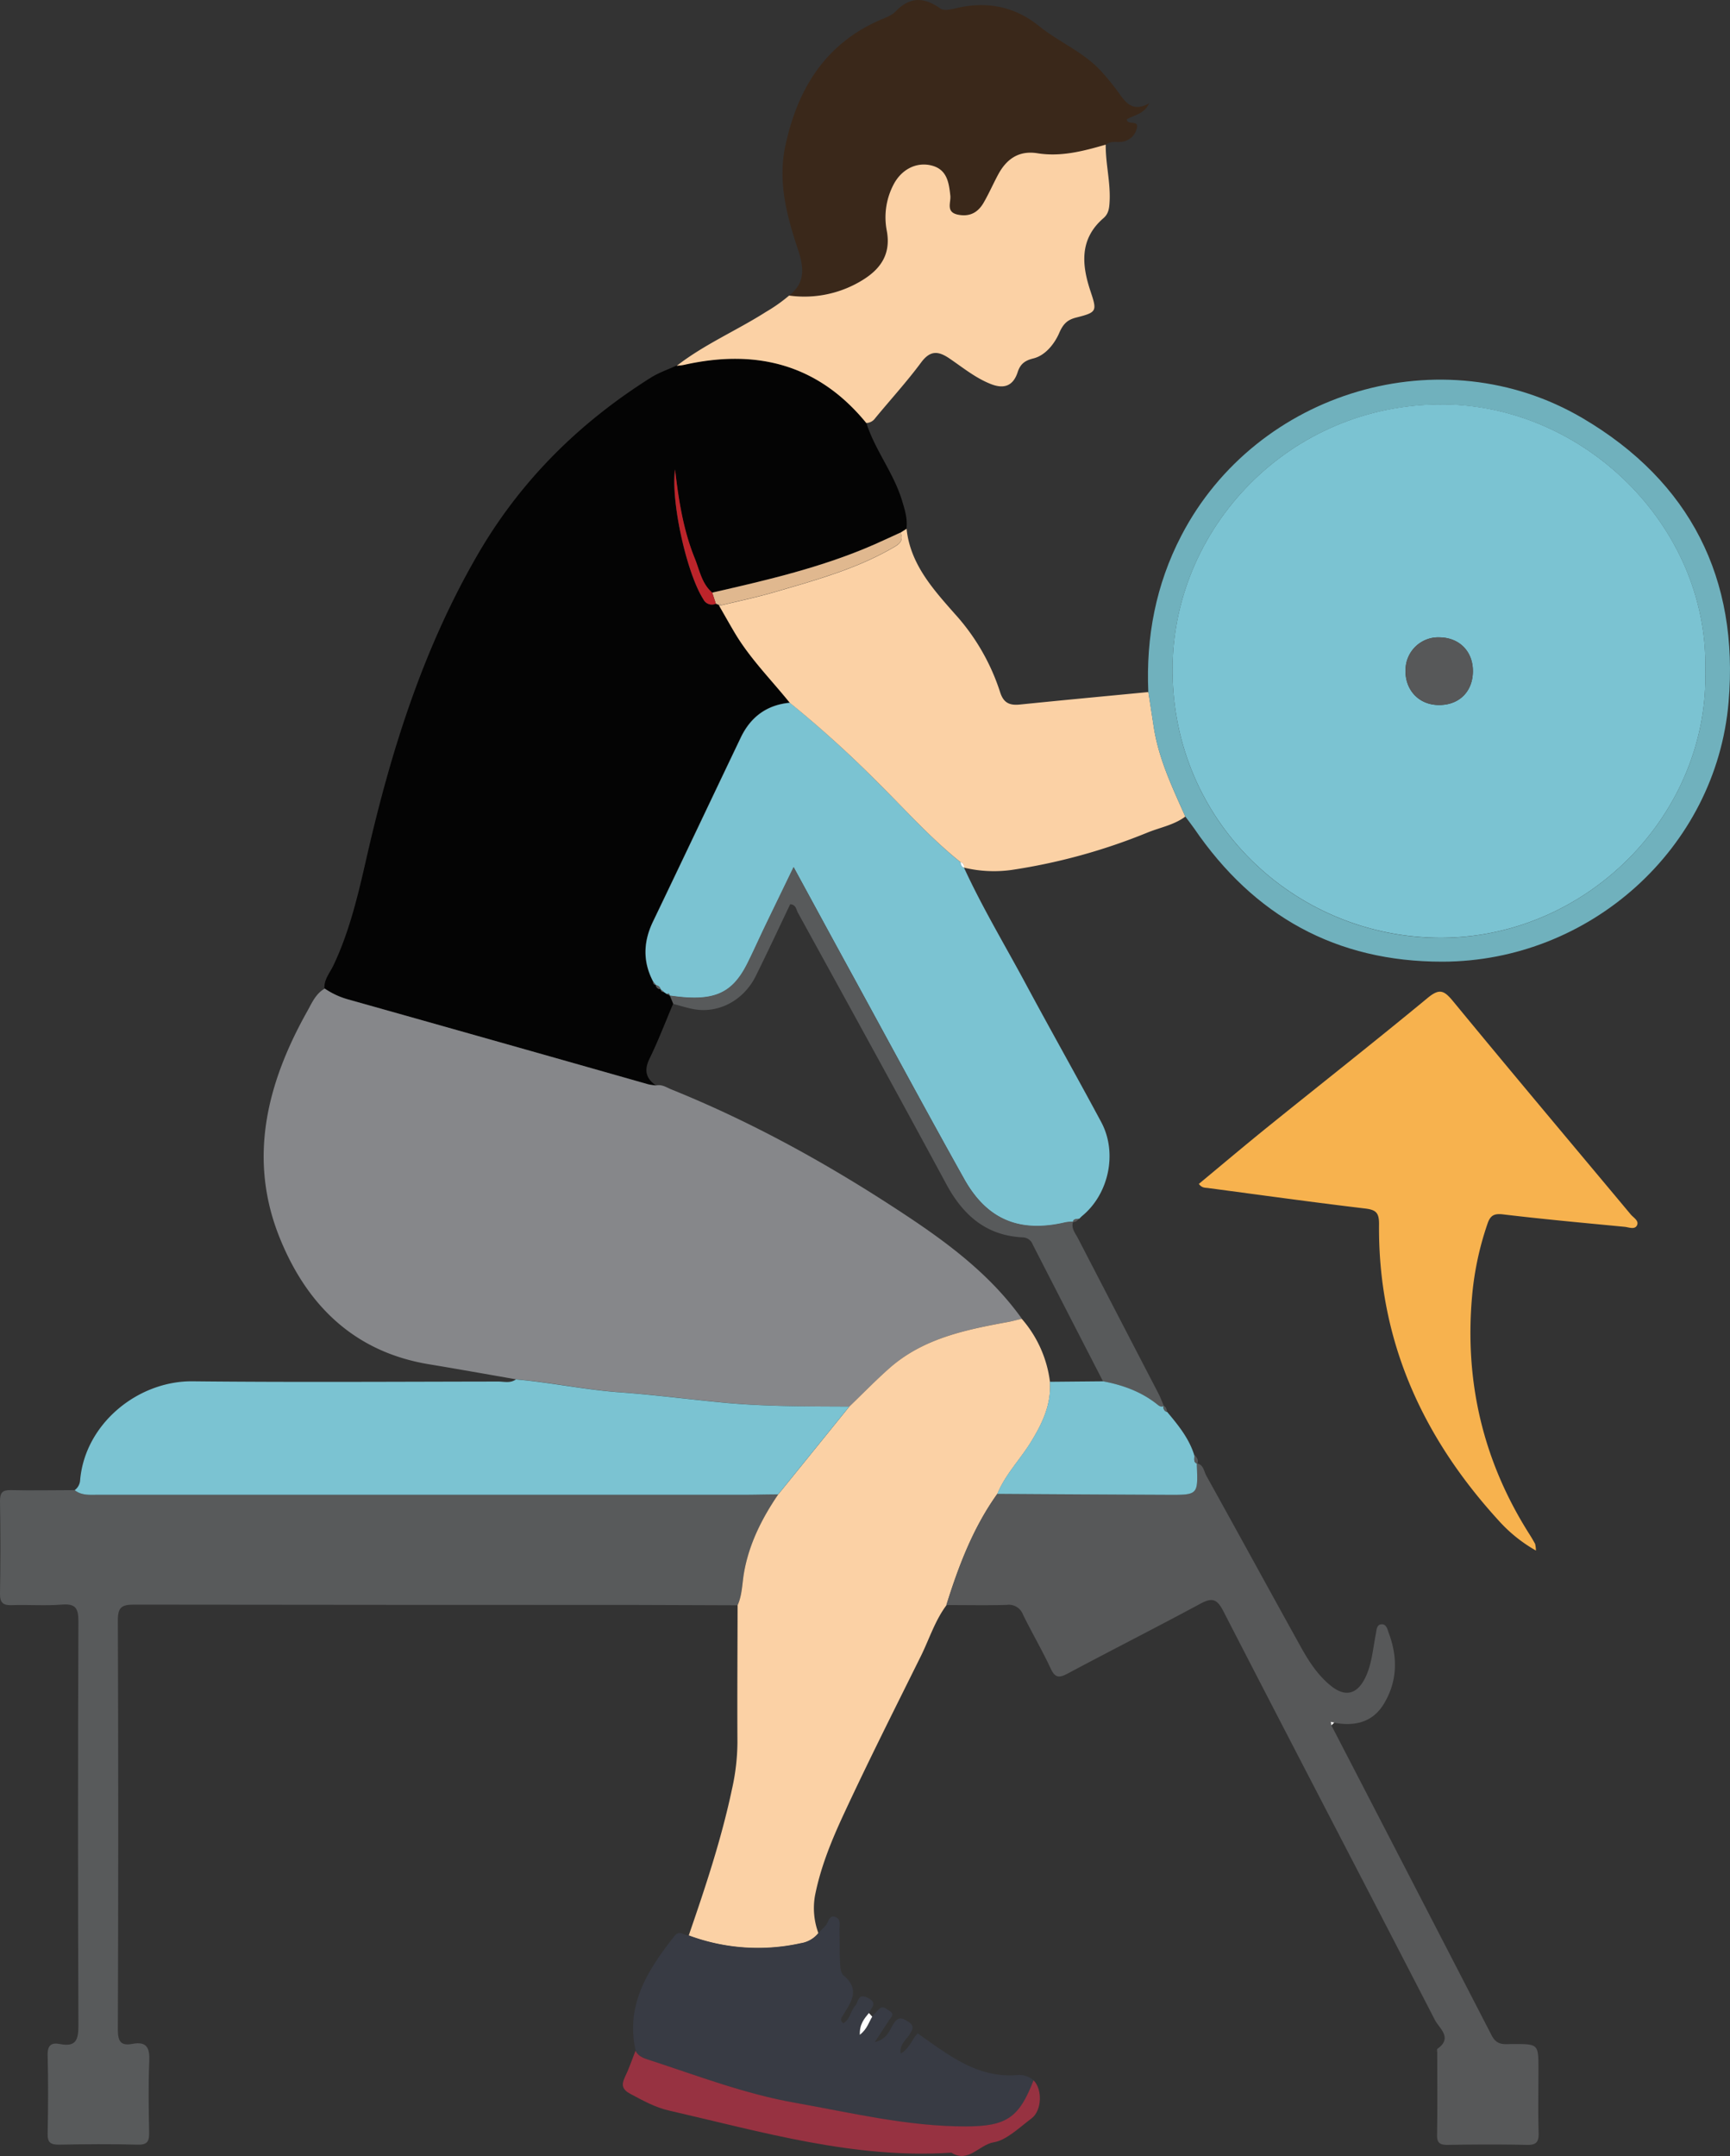 <svg xmlns="http://www.w3.org/2000/svg" viewBox="0 0 571.22 711.78"><rect x="0" y="0" width="571.22" height="711.78" fill="#333333" stroke="none"/><title>ex_5_2</title><g id="Layer_2" data-name="Layer 2"><g id="Layer_1-2" data-name="Layer 1"><path d="M286.06,139.65c2.89,9,9.05,16.54,11.79,25.64.92,3,1.84,6,1.45,9.23l-2,1.29c-2.85,1.3-5.68,2.63-8.54,3.89-17.21,7.56-35.41,11.78-53.63,15.94-3.47-3-4.17-7.41-5.76-11.32-3.81-9.38-5.34-19.32-6.51-29.32-1.44,10.76,3.95,34.43,9.33,42.8a3.11,3.11,0,0,0,4.14,1.49l.93.37.22.29h-.05c1.73,3,3.41,6.05,5.19,9,5.05,8.44,12,15.38,18.12,23-7.63.72-13,4.71-16.22,11.52-9.65,20.19-19.21,40.41-28.9,60.58-3.24,6.75-3.5,13.37,0,20a.88.88,0,0,0,.84,1.06l0,.05a1.48,1.48,0,0,0,1.53,1.35l.13.1a.82.82,0,0,0,1,.82l1,.65.82.46.16.06,1.17,2.75c-2.56,6-4.9,12.19-7.78,18.08-1.83,3.76-1.34,6.47,2,8.83a17.91,17.91,0,0,1-2.44-.34q-49.49-14-99-28a26.14,26.14,0,0,1-7.93-3.65c-.15-3,1.84-5.15,3-7.63,5.5-11.62,8.31-24.06,11.15-36.51,8-34.86,18.69-68.68,36.89-99.79,14.07-24,33.28-42.9,56.7-57.65,2.63-1.66,5.66-2.68,8.5-4,.82-.1,1.65-.14,2.45-.32C249.72,115.11,270.18,120.22,286.06,139.65Z" fill="#040404"/><path d="M107.22,326.35a26.14,26.14,0,0,0,7.93,3.65q49.5,13.9,99,28a17.91,17.91,0,0,0,2.44.34c2-.46,3.55.69,5.2,1.35,27.24,11,52.73,25.22,77.16,41.39,14.42,9.54,28.23,19.94,38.46,34.27-1.45.35-2.87.77-4.33,1-14.1,2.59-28.13,5.39-39.35,15.28-4.59,4.06-8.86,8.47-13.28,12.71-13.41-.07-26.83,0-40.2-1.21-11.84-1.08-23.64-2.67-35.49-3.52-11.56-.83-22.87-3.3-34.39-4.27-9.64-1.68-19.28-3.4-28.93-5-24.34-4.08-39.83-19.26-48.8-41C81.72,383,88,357.88,101.36,334,102.91,331.26,104.18,328.07,107.22,326.35Z" fill="#86878a"/><path d="M243.54,529.94c-11.32,0-22.64-.12-34-.12q-82.65,0-165.32-.1c-4,0-5.32.86-5.3,5.13q.24,67.65,0,135.3c0,3.77,1,5.29,4.76,4.58,4.77-.91,5.8,1.29,5.61,5.7-.35,7.81-.2,15.64-.05,23.46.05,2.83-.41,4.2-3.75,4.11-8.65-.24-17.32-.17-26,0-2.73,0-3.81-.63-3.76-3.58.18-8.65.22-17.31,0-25.95-.09-3.32,1.26-4.25,4.09-3.69,5.42,1.07,6.09-1.58,6.07-6.29q-.25-66.65,0-133.3c0-4.35-1-5.83-5.45-5.48-5.46.43-11,0-16.47.18C1.11,530-.06,529.22,0,526c.19-10.15.18-20.3,0-30.45,0-2.87.82-3.7,3.66-3.63,7,.17,14,0,21,0,2.27,1.81,5,1.53,7.62,1.53l213.19,0c3.82,0,7.65-.08,11.47-.12-5.39,8-9.66,16.42-11.31,26C245,522.9,245.05,526.58,243.54,529.94Z" fill="#585a5b"/><path d="M243.54,529.94c1.51-3.36,1.49-7,2.09-10.58,1.65-9.62,5.92-18.06,11.31-26l23.47-29c4.42-4.24,8.69-8.65,13.28-12.71,11.22-9.89,25.25-12.69,39.35-15.28,1.46-.27,2.88-.69,4.33-1a39,39,0,0,1,9.32,20.85c.48,7.49-2.55,13.79-6.39,20-3.57,5.74-8.41,10.65-11,17-8,11.16-12.77,23.77-16.82,36.73-3.8,5.11-5.67,11.2-8.45,16.82-8.61,17.37-17.35,34.69-25.51,52.28-3.95,8.51-7.54,17.26-9.4,26.62a23.7,23.7,0,0,0,1.12,12.54,9.34,9.34,0,0,1-5.85,3.36,65.38,65.38,0,0,1-37-2.59c5.5-15.93,10.83-31.91,14.32-48.44a72.27,72.27,0,0,0,1.78-15.24C243.41,560.13,243.51,545,243.54,529.94Z" fill="#fbd1a5"/><path d="M215.7,324.09c-3.54-6.68-3.28-13.3,0-20,9.69-20.17,19.25-40.39,28.9-60.58,3.26-6.81,8.59-10.8,16.21-11.51a362.49,362.49,0,0,1,29.12,26.42c9,8.85,17.35,18.32,27.24,26.21.12.79.3,1.55,1.16,1.88l0,0c6.17,13.4,13.79,26,20.74,39,8.07,15,16.49,29.9,24.55,44.94,5.45,10.18,2.47,23.84-6.42,31.05l-.94.92.1-.08c-.75.26-1.83-.1-2.07,1.11l.09-.06a14.33,14.33,0,0,0-2.46.17c-15.12,3.63-26-.76-33.6-14.41-12.25-21.9-24.15-44-36.18-66-6.59-12-13.14-24.1-20.07-36.83-3.36,7-6.46,13.33-9.53,19.71-1.94,4.05-3.75,8.16-5.77,12.16-5.09,10.11-11.3,12.65-25.51,10.54l-.16-.06c0-.6-.28-.77-.82-.46l-1-.65-1-.82-.13-.1a1.8,1.8,0,0,0-1.53-1.35l0-.05Z" fill="#7bc3d2"/><path d="M280.41,464.34l-23.47,29c-3.82,0-7.65.12-11.47.12l-213.19,0c-2.65,0-5.35.28-7.62-1.53a4.4,4.4,0,0,0,1.8-3.33C28.07,470,45.55,455.78,63.67,456c33.61.35,67.24.12,100.86.08,1.94,0,4,.64,5.8-.71,11.52,1,22.83,3.44,34.39,4.27,11.85.85,23.65,2.44,35.49,3.52C253.58,464.35,267,464.27,280.41,464.34Z" fill="#7bc3d2"/><path d="M312.46,529.87c4.05-13,8.85-25.57,16.82-36.73q28.19.17,56.38.31c9.93.05,9.93,0,9.51-9.87a2.09,2.09,0,0,1,.08-.49c2.18.48,2.26,2.63,3.07,4.09,10.41,18.74,20.68,37.56,31.08,56.31,2.66,4.81,5.63,9.47,10,13,4.68,3.79,8.58,2.93,11.29-2.44,2.28-4.54,2.59-9.59,3.56-14.47.25-1.25.22-3.08,1.64-3.33,1.93-.35,2.24,1.75,2.71,3,3,8.07,2.77,16.08-1.82,23.47-3.71,5.95-9.6,7.21-16.2,6l-1.14-.25.18,1.14q26.5,51.15,52.91,102.34c1.81,3.53,4.41,2.81,7.1,2.83,8.34,0,8.34,0,8.34,8.39,0,7-.15,14,.06,21,.09,3.1-.92,4-4,3.9-8.66-.19-17.32-.14-26,0-2.46,0-3.58-.49-3.53-3.26.15-9,.06-18,.06-27,0-.5-.18-1.29.06-1.46,5.15-3.63.58-6.76-.83-9.5-23.23-45.07-46.72-90-69.92-135.09-2.18-4.22-3.93-4.28-7.71-2.24-14.49,7.81-29.18,15.25-43.71,23-2.79,1.49-4.11,1.36-5.53-1.71-2.8-6-6.19-11.78-9.12-17.75a5,5,0,0,0-5.41-3.25C325.78,530,319.12,529.85,312.46,529.87Z" fill="#575859"/><path d="M317.13,284.58c-9.89-7.89-18.27-17.36-27.24-26.21A362.49,362.49,0,0,0,260.77,232c-6.12-7.59-13.06-14.53-18.11-23-1.78-3-3.46-6-5.19-9,6.08-1.48,12.22-2.75,18.22-4.5,13.24-3.87,26.6-7.49,38.72-14.42,2.12-1.21,4.17-2.23,2.93-5.22l2-1.29c1.21,11.6,8.67,19.84,15.8,27.94a70.68,70.68,0,0,1,15.07,25.95c1.13,3.62,3.16,4.47,6.57,4.12,14.13-1.44,28.27-2.76,42.41-4.12.61,3.92,1.2,7.84,1.81,11.76,1.64,10.43,6.15,19.84,10.38,29.34-3.75,2.82-8.37,3.59-12.58,5.32A194.26,194.26,0,0,1,334,287.19a42.2,42.2,0,0,1-15.74-.78l0,0A1.62,1.62,0,0,0,317.13,284.58Z" fill="#fbd1a5"/><path d="M507.14,511.87a48.91,48.91,0,0,1-12.46-10.07C469.43,474.1,454.94,442,455.34,404c0-3.71-1.09-4.63-4.63-5.05-17.31-2.06-34.59-4.47-51.87-6.76-1-.13-2,0-3-1.36,7.58-6.28,15.14-12.68,22.84-18.89,17.56-14.18,35.32-28.13,52.72-42.51,3.92-3.24,5.45-2.45,8.38,1.1,19.41,23.59,39.09,46.95,58.67,70.39.92,1.09,2.8,2.07,2.06,3.59s-2.72.62-4.1.49c-13.4-1.29-26.81-2.51-40.17-4.11-3-.36-4.19.45-5.08,3.06a100.32,100.32,0,0,0-5.09,23.82c-2.55,28.43,3.67,54.78,19.05,78.91.63,1,1.21,2,1.76,3A11,11,0,0,1,507.14,511.87Z" fill="#f7b24e"/><path d="M260.55,97.57c5.36-4.15,4.93-9.16,3-15-3.7-11.07-6.77-22.41-4.28-34.22,3.94-18.65,12.93-33.68,31.2-41.7,1.82-.8,3.91-1.48,5.22-2.84,4.74-4.94,9.36-4.84,14.81-1,1.37,1,4.23.09,6.31-.35,9.73-2,18.5-.12,26.23,6.12,6.72,5.42,15,8.68,20.86,15.27a79.91,79.91,0,0,1,5.63,7c2.35,3.34,4.75,6.17,9.93,3.24-1.79,3.7-5.07,3.86-7.4,5.31.14,2.13,4.22-.09,3.25,3.12a5.72,5.72,0,0,1-4.45,4.21c-1.9.44-4.05-.45-5.74,1.09-7.35,2.13-14.72,4.08-22.5,2.85-6.13-1-10.25,1.83-13,7-1.66,3.07-3.06,6.28-4.8,9.3s-4.42,4.73-8.32,4c-4.34-.8-2.42-4.05-2.69-6.33-.52-4.47-1.15-8.79-6.48-10C302.32,53.5,297.5,56.09,295,61a23.28,23.28,0,0,0-2.17,15.07C294.23,83.7,291,88.63,285,92.37A36.56,36.56,0,0,1,260.55,97.57Z" fill="#3a281a"/><path d="M260.55,97.57a36.56,36.56,0,0,0,24.4-5.2c6-3.74,9.28-8.67,7.84-16.26A23.28,23.28,0,0,1,295,61c2.54-4.95,7.36-7.54,12.3-6.43,5.33,1.2,6,5.52,6.48,10,.27,2.28-1.65,5.53,2.69,6.33,3.9.72,6.51-.87,8.32-4s3.14-6.23,4.8-9.3c2.79-5.18,6.91-8,13-7,7.78,1.23,15.15-.72,22.5-2.85-.06,6.32,1.64,12.51,1.28,18.87-.11,2.06-.31,3.92-2,5.38-8,6.89-7.22,15.44-4.28,24.21,2.18,6.54,2.1,6.89-4.73,8.62-2.72.69-4.24,1.88-5.61,5.07s-4.33,7.38-8.53,8.42c-2.86.7-4.33,1.87-5.19,4.5-1.48,4.59-4.51,5.72-9,3.91-5-2-9.12-5.39-13.49-8.36-3.68-2.51-6.36-2.8-9.39,1.28-4.73,6.38-10.12,12.27-15.18,18.41a3.69,3.69,0,0,1-2.94,1.58c-15.88-19.43-36.34-24.54-60.14-19.19-.8.18-1.63.22-2.45.32,9.12-7.09,19.78-11.64,29.46-17.8A53,53,0,0,0,260.55,97.57Z" fill="#fbd1a5"/><path d="M227.38,638.9a65.38,65.38,0,0,0,37,2.59,9.34,9.34,0,0,0,5.85-3.36c.79-.82,1.6-1.62,2.37-2.46,1-1.11,1.11-3.73,3.38-2.77,1.81.77,1.17,2.9,1.21,4.51.09,3.64,0,7.3.2,10.94.07,1.29.25,3,1.08,3.74,5.76,4.71,2.47,9-.29,13.44-.42.68-.94,1.42.26,2.4,2.23-1.26,2.39-4.06,3.94-5.79,1.08-1.21.83-4.26,4.13-2.62,3.46,1.72,1.12,3.3.37,5-1.54,1.86-3.14,3.69-3,7.21,2.46-2,3-4.19,4.1-6,.65-.74,1.29-1.5,2-2.24,1.5-1.71,2.72-.24,3.88.46,1.58,1,.39,1.93-.22,2.85l-4.81,7.34c4.19-1,4.87-4,6.2-6.06,1.54-2.4,2.74-2,4.73-.76,2.33,1.41,1.62,2.61.51,4.37s-3.32,3.22-2.87,6.24c3-1.72,3.73-4.89,5.62-6.64,10.17,7.07,19.79,15,33.31,13.7a7.2,7.2,0,0,1,5,1.82c-4.77,12.37-8.93,15.19-22.43,15.21-19.18,0-37.78-4.51-56.48-7.83-16.32-2.9-31.92-8.87-47.69-14-1.91-.62-3.82-1.16-4.83-3.14-3.44-15.21,4-26.73,12.75-37.87C224.35,636.92,225.8,639.06,227.38,638.9Z" fill="#383b44"/><path d="M391.34,269.51c-4.23-9.5-8.74-18.91-10.38-29.34-.61-3.92-1.2-7.84-1.81-11.76-.78-18.13,2.48-35.37,10.91-51.59,24.82-47.77,86.15-66.07,132.55-38.74,35.51,20.92,51.65,53,48.14,93.75-4.15,48.31-45.89,85.54-94.41,85.64-35.18.07-62.32-15.1-82.06-44C393.35,272.14,392.32,270.84,391.34,269.51Zm171.73-48.38c1-46.71-39-86.51-85.1-87.56-51.2-1.16-90.52,39.9-90.81,87-.31,49.62,38.87,87.55,85.85,89C522.75,311.07,564.39,269.38,563.07,221.13Z" fill="#70b1bd"/><path d="M221.2,328.64c14.21,2.11,20.42-.43,25.51-10.54,2-4,3.83-8.11,5.77-12.16,3.07-6.38,6.17-12.75,9.53-19.71,6.93,12.73,13.48,24.79,20.07,36.83,12,22,23.93,44.1,36.18,66,7.63,13.65,18.48,18,33.6,14.41a14.33,14.33,0,0,1,2.46-.17c-.71,2.2.73,3.79,1.62,5.51q13.29,25.67,26.61,51.32c.67,1.3,1.17,2.7,1.75,4.06-1.13.52-1.85-.3-2.59-.87-5.19-4-11.15-6.13-17.51-7.31Q352.58,433.45,341,410.87a3.62,3.62,0,0,0-3.35-2.39c-12.05-.59-19.67-7.33-25.2-17.58-16.17-29.95-32.59-59.76-49-89.61-.56-1-.59-2.66-2.54-2.78-3.78,7.91-7.48,15.87-11.38,23.72s-11.87,12.24-20,11c-2.42-.39-4.79-1.19-7.18-1.8Z" fill="#585a5b"/><path d="M364.2,456c6.36,1.18,12.32,3.31,17.51,7.31.74.57,1.46,1.39,2.59.87l-.07-.06a1.57,1.57,0,0,0,1.16,2c3.56,4.25,7.07,8.53,8.83,13.92.49,1-.55,2.55,1.08,3.18l-.05-.11a2.09,2.09,0,0,0-.08.49c.42,9.88.42,9.92-9.51,9.87q-28.2-.12-56.38-.31c2.61-6.35,7.45-11.26,11-17,3.84-6.19,6.87-12.49,6.38-20Z" fill="#7bc3d2"/><path d="M209.83,677c1,2,2.92,2.52,4.83,3.14,15.77,5.15,31.37,11.12,47.69,14,18.7,3.32,37.3,7.85,56.48,7.83,13.5,0,17.66-2.84,22.43-15.21,3,2.93,2.76,10-.65,12.56-4,3-8.35,7.24-12.46,7.89-4.84.76-8.39,7-14,3.43-32.08,2.13-62.52-6.85-93.23-13.9-4.5-1-8.63-3.3-12.75-5.49-2.69-1.44-3.07-2.92-1.86-5.51C207.65,683,208.67,680,209.83,677Z" fill="#973241"/><path d="M395.3,483.2c-1.63-.63-.59-2.17-1.08-3.18C394.94,481,396,481.79,395.3,483.2Z" fill="#575859"/><path d="M354.23,403.36c.24-1.21,1.32-.85,2.07-1.11C355.76,402.9,355.2,403.52,354.23,403.36Z" fill="#585a5b"/><path d="M385.39,466.1a1.57,1.57,0,0,1-1.16-2C385.15,464.48,385.13,465.37,385.39,466.1Z" fill="#585a5b"/><path d="M356.2,402.33l.94-.92Z" fill="#585a5b"/><path d="M297.34,175.81c1.24,3-.81,4-2.93,5.22-12.12,6.93-25.48,10.55-38.72,14.42-6,1.75-12.14,3-18.22,4.5h.06l.45-.68-.68.39-.93-.37-1.2-3.65c18.22-4.16,36.42-8.38,53.63-15.94C291.66,178.44,294.49,177.11,297.34,175.81Z" fill="#e0b88f"/><path d="M235.17,195.64l1.2,3.65a3.11,3.11,0,0,1-4.14-1.49c-5.38-8.37-10.77-32-9.33-42.8,1.17,10,2.7,19.94,6.51,29.32C231,188.23,231.7,192.66,235.17,195.64Z" fill="#bc242a"/><path d="M216.58,325.2a1.8,1.8,0,0,1,1.53,1.35A1.48,1.48,0,0,1,216.58,325.2Z" fill="#585a5b"/><path d="M220.22,328.12c.54-.31.8-.14.82.46Z" fill="#585a5b"/><path d="M218.24,326.65l1,.82A.82.82,0,0,1,218.24,326.65Z" fill="#585a5b"/><path d="M215.7,324.09l.84,1.06A.88.88,0,0,1,215.7,324.09Z" fill="#585a5b"/><path d="M237.3,199.66l.68-.39-.45.68S237.3,199.66,237.3,199.66Z" fill="#fbd1a5"/><path d="M317.13,284.58a1.62,1.62,0,0,1,1.16,1.88C317.43,286.13,317.25,285.37,317.13,284.58Z" fill="#fff"/><path d="M439.6,569.56l-.18-1.14,1.14.25Z" fill="#fff"/><path d="M288,665.74c-1.13,1.82-1.64,4.06-4.1,6-.13-3.52,1.47-5.35,3-7.21Z" fill="#fff"/><path d="M563.07,221.13c1.32,48.25-40.32,89.94-90.06,88.4-47-1.45-86.16-39.38-85.85-89,.29-47.06,39.61-88.12,90.81-87C524.09,134.62,564.1,174.42,563.07,221.13Zm-99,0c-.19,6.47,4.17,11.32,10.44,11.6,6.83.3,11.57-4,11.8-10.68s-4.2-11.48-10.87-11.63A10.81,10.81,0,0,0,464.09,221.11Z" fill="#7bc3d2"/><path d="M464.09,221.11a10.81,10.81,0,0,1,11.37-10.71c6.67.15,11.11,4.89,10.87,11.63s-5,11-11.8,10.68C468.26,232.43,463.9,227.58,464.09,221.11Z" fill="#575859"/></g></g></svg>